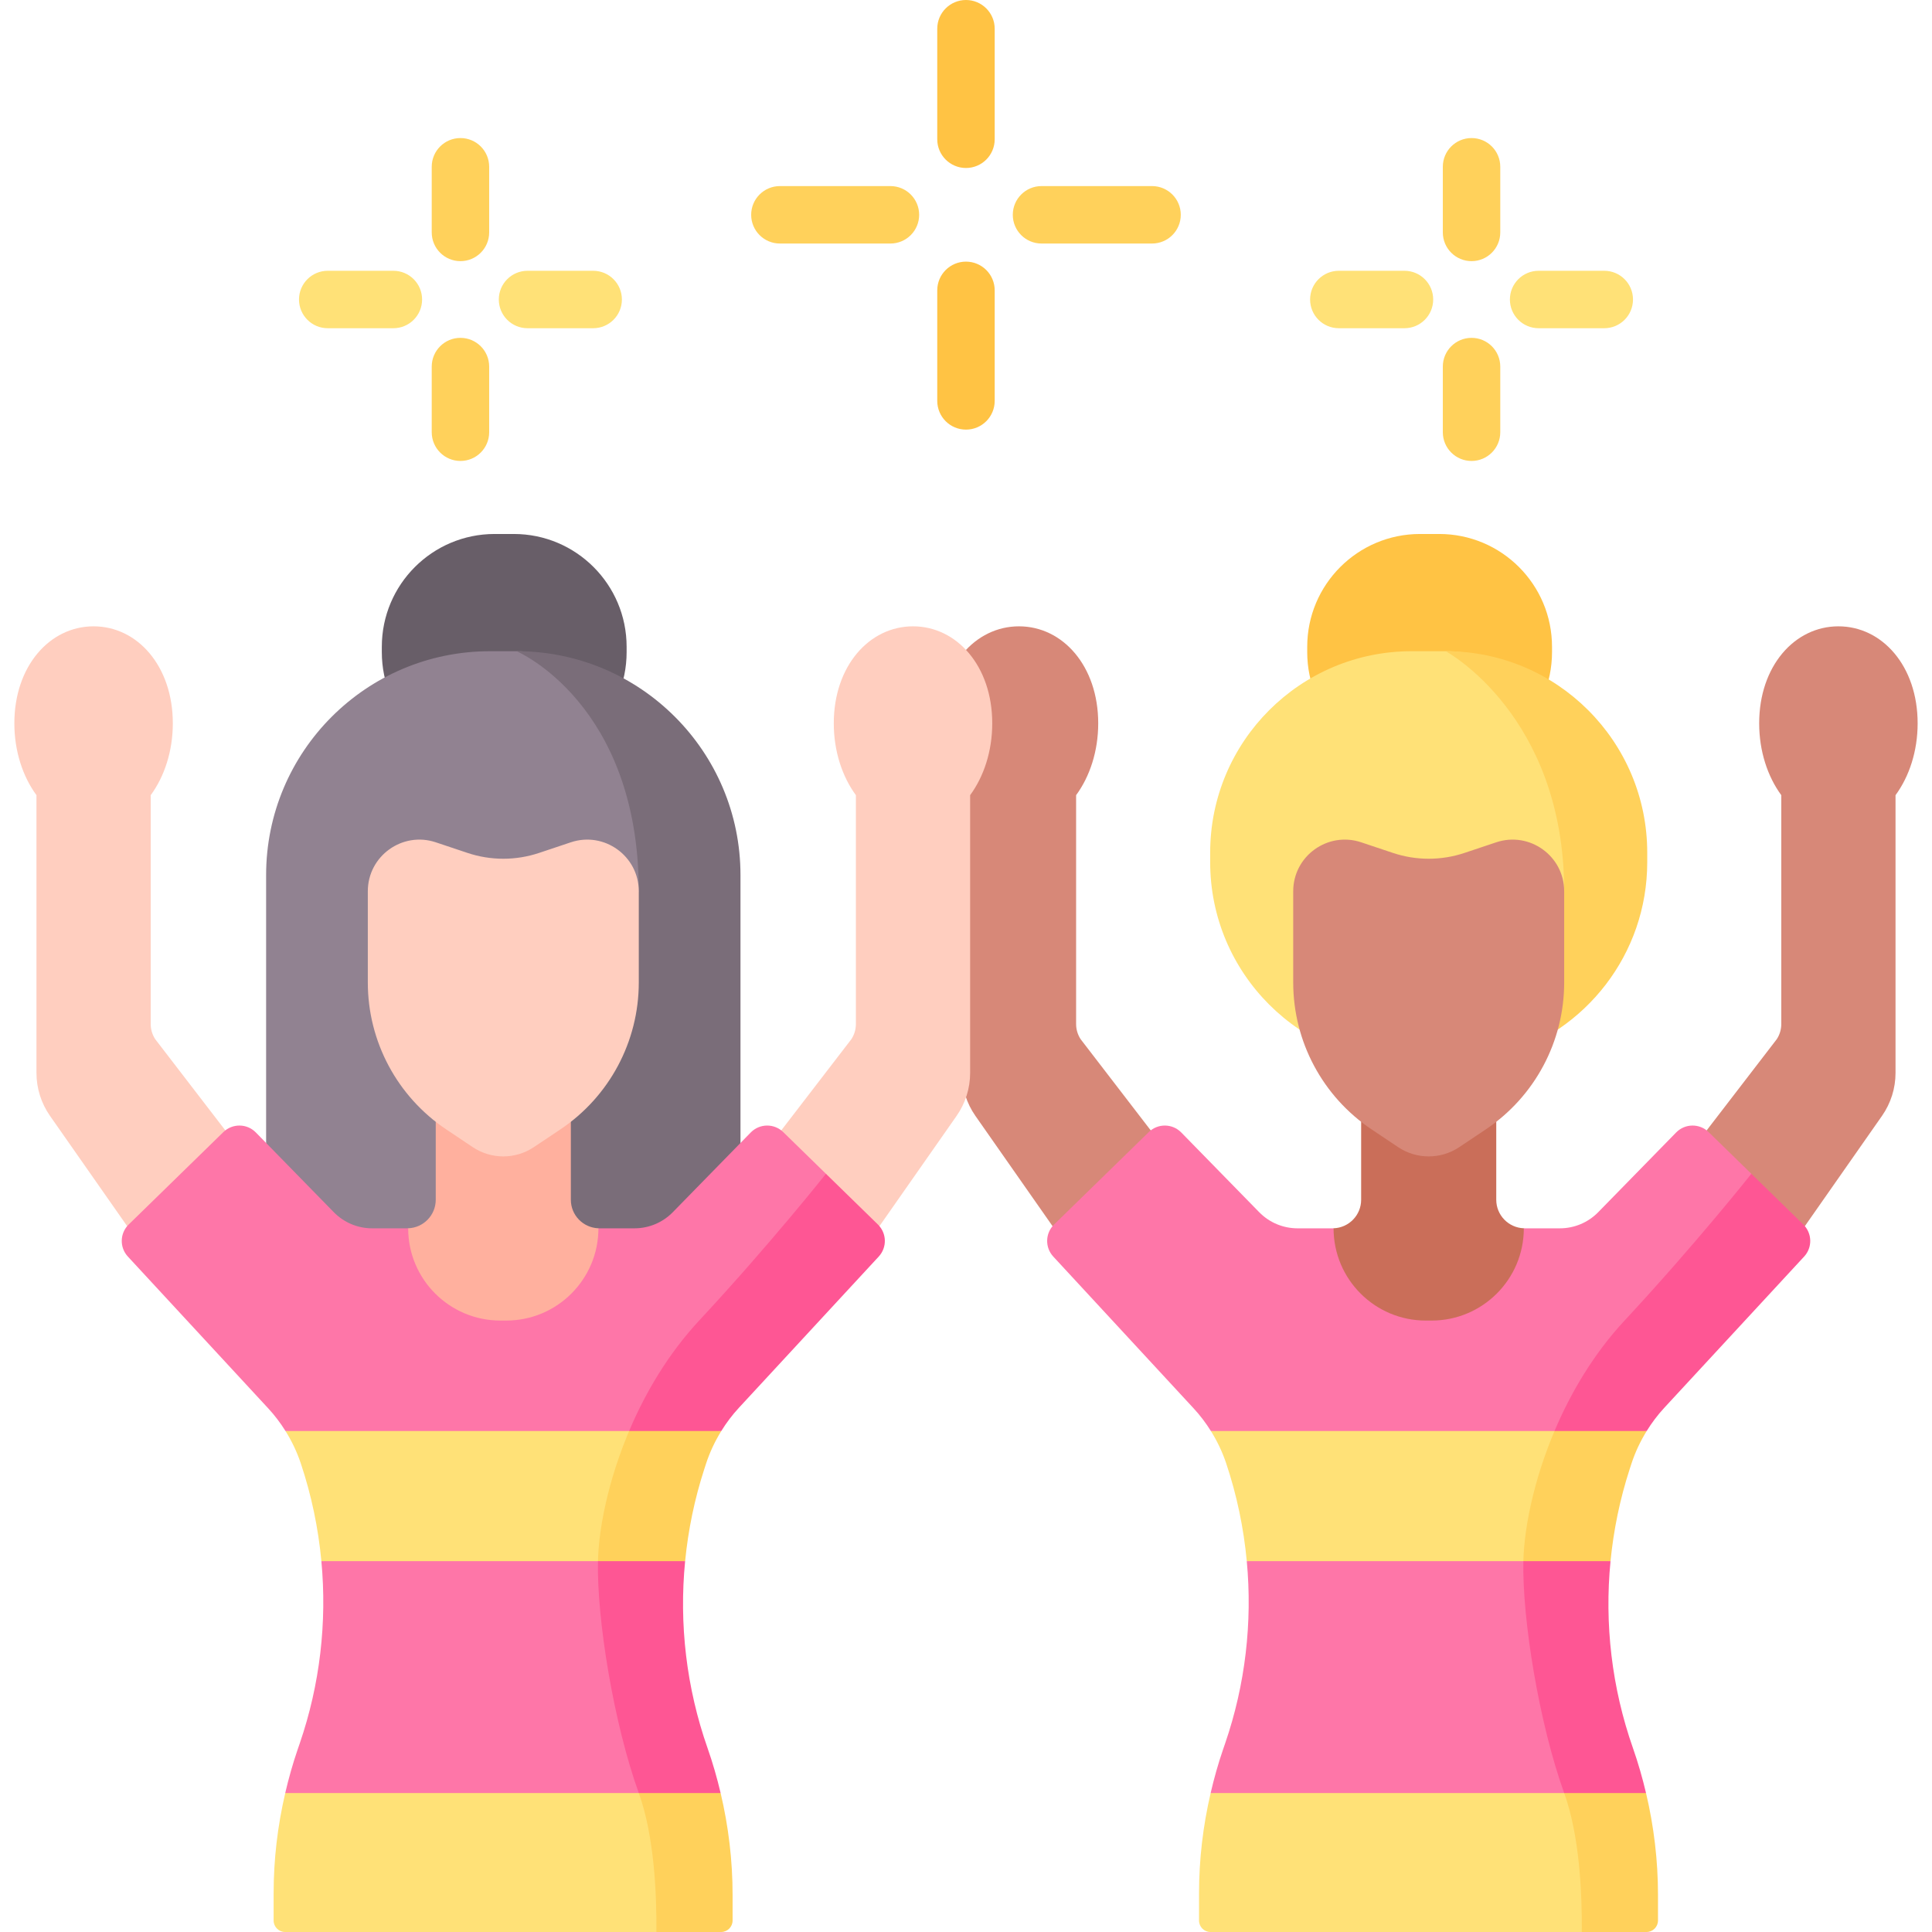 <svg id="Capa_1" enable-background="new 0 0 512 512" viewBox="0 0 512 512" xmlns="http://www.w3.org/2000/svg"><g><path d="m381.398 202.723h-5.069c-16.515 0-29.903-13.388-29.903-29.903v-1.406c0-16.515 13.388-29.903 29.903-29.903h5.069c16.515 0 29.903 13.388 29.903 29.903v1.406c.001 16.515-13.388 29.903-29.903 29.903z" fill="#ffc344"/><path d="m431.199 225.965v2.507c0 24.418-11.065 45.004-33.443 51.357-4.648 1.319-9.55 2.03-14.614 2.03h-9.042c-29.492 0-53.392-23.9-53.392-53.382v-2.507c0-29.492 23.9-53.392 53.392-53.392h9.042c22.807 0 48.057 23.895 48.057 53.387z" fill="#ffe177"/><path d="m436.535 225.97v2.507c0 24.418-16.4 44.999-38.778 51.352-2.831-7.409-5.551-15.345-5.551-15.345l22.317-28.284c0-46.674-31.38-63.622-31.38-63.622 29.481 0 53.392 23.9 53.392 53.392z" fill="#ffd15b"/><path d="m470.867 275.387c.778-1.19 1.193-2.582 1.193-4.004v-60.654c-3.626-4.941-5.859-11.648-5.859-19.042 0-15.184 9.401-25.703 20.997-25.703s20.997 10.519 20.997 25.703c0 7.394-2.233 14.101-5.859 19.042v73.607c0 4.072-1.252 8.046-3.587 11.383l-21.255 30.381-26.057-25.432z" fill="#d78878"/><path d="m286.373 275.387c-.778-1.19-1.193-2.582-1.193-4.004v-60.654c3.626-4.941 5.859-11.648 5.859-19.042 0-15.184-9.401-25.703-20.997-25.703s-20.997 10.519-20.997 25.703c0 7.394 2.233 14.101 5.859 19.042v73.607c0 4.072 1.252 8.046 3.587 11.383l21.255 30.381 26.057-25.432z" fill="#d78878"/><path d="m377.854 360.426h1.533c13.5 0 35.138-26.48 24.444-34.907v-.013c-4.059-.141-7.308-3.467-7.308-7.56v-31.556c0-4.183-3.391-7.573-7.573-7.573h-10.33-17.902v39.129c0 4.093-3.249 7.419-7.308 7.56v.013c-13.049 9.433 10.944 34.907 24.444 34.907z" fill="#ca6e59"/><path d="m317.754 501.758v7.198c0 1.681 1.363 3.045 3.045 3.045h98.391c1.681 0 7.985-1.237 7.985-2.919l9.214-10.893c0-9.103.192-14.185-1.896-23.016l-55.97-10.15-57.69 10.15c-2.027 8.704-3.079 17.62-3.079 26.585z" fill="#ffe177"/><path d="m436.34 512c1.681 0 3.045-1.363 3.045-3.045v-6.798c0-9.103-1.085-18.155-3.173-26.986l-23.067-4.058c.449 1.394.909 2.752 1.381 4.058 4.104 11.366 4.758 26.767 4.665 36.828h17.149z" fill="#ffd15b"/><path d="m324.934 387.748c2.842 8.469 4.652 17.187 5.476 25.973l48.453 11.165 43.45-11.165c.809-8.242 2.487-16.421 5.076-24.391l.441-1.359c.999-3.075 2.374-6.001 4.066-8.735l-53.032-10.15-57.965 10.15c1.666 2.664 3.03 5.516 4.035 8.512z" fill="#ffe177"/><path d="m431.881 389.329.441-1.359c.999-3.075 2.374-6.001 4.066-8.735l-22.645-3.995c-6.772 14.433-9.824 28.911-10.033 38.481-.036 1.653-.013 3.455.06 5.364l23.035-5.364c.81-8.242 2.488-16.422 5.076-24.392z" fill="#ffd15b"/><path d="m324.667 462.046-.547 1.591c-1.302 3.79-2.383 7.643-3.289 11.534h93.693s15.527-4.255 14.157-8.156l-7.206-46.591-17.765-6.704h-73.3c1.522 16.237-.378 32.714-5.743 48.326z" fill="#fe76a8"/><path d="m432.758 463.29c-5.613-15.985-7.589-32.906-5.953-49.569h-23.095c-.335 15.419 4.198 43.127 10.814 61.451h21.687c-.948-4.011-2.083-7.981-3.453-11.882z" fill="#fe5694"/><path d="m471.753 334.011c2.24-2.422 2.143-6.188-.218-8.492l-7.407-14.451-11.324-11.053c-2.405-2.347-6.258-2.302-8.607.101l-20.66 21.132c-2.67 2.731-6.329 4.271-10.149 4.271h-9.292c-.09 0-.177-.01-.266-.013v.013c0 13.5-10.944 24.444-24.444 24.444h-1.533c-13.5 0-24.443-10.944-24.443-24.444v-.013c-.089.003-.176.013-.266.013h-9.292c-3.82 0-7.478-1.54-10.149-4.271l-20.659-21.132c-2.35-2.403-6.202-2.448-8.607-.101l-25.094 24.492c-2.361 2.304-2.457 6.07-.218 8.492l37.215 40.246c1.712 1.852 3.23 3.863 4.56 5.99h91.06c1.351-2.183 23.685-8.254 25.438-10.15z" fill="#fe76a8"/><path d="m477.898 324.507-13.77-13.439s-14.832 18.711-33.603 38.895c-8.195 8.813-14.281 19.145-18.566 29.273h24.429c1.351-2.183 2.9-4.245 4.653-6.141l37.075-40.095c2.24-2.423 2.143-6.188-.218-8.493z" fill="#fe5694"/><path d="m393.729 299.314-7.001 4.684c-4.906 3.283-11.308 3.283-16.215 0l-7.001-4.684c-12.995-8.696-20.796-23.301-20.796-38.938v-24.181c0-9.344 9.159-15.937 18.02-12.973l8.388 2.806c6.163 2.062 12.83 2.062 18.993 0l8.388-2.806c8.861-2.964 18.02 3.629 18.02 12.973v24.181c0 15.637-7.801 30.242-20.796 38.938z" fill="#d78878"/><g><g><path d="m425.148 86.982h-17.398c-4.204 0-7.611-3.408-7.611-7.611s3.408-7.611 7.611-7.611h17.398c4.204 0 7.612 3.408 7.612 7.611s-3.408 7.611-7.612 7.611z" fill="#ffe177"/></g><g><path d="m372.199 86.982h-17.398c-4.204 0-7.611-3.408-7.611-7.611s3.408-7.611 7.611-7.611h17.398c4.204 0 7.611 3.408 7.611 7.611s-3.407 7.611-7.611 7.611z" fill="#ffe177"/></g><g><path d="m389.975 69.207c-4.204 0-7.612-3.408-7.612-7.611v-17.399c0-4.204 3.408-7.611 7.612-7.611s7.611 3.408 7.611 7.611v17.398c0 4.204-3.408 7.612-7.611 7.612z" fill="#ffd15b"/></g><g><path d="m389.975 122.156c-4.204 0-7.612-3.408-7.612-7.611v-17.399c0-4.204 3.408-7.611 7.612-7.611s7.611 3.408 7.611 7.611v17.398c0 4.204-3.408 7.612-7.611 7.612z" fill="#ffd15b"/></g></g><g><g><path d="m104.25 86.982h-17.398c-4.204 0-7.612-3.408-7.612-7.611s3.408-7.611 7.612-7.611h17.398c4.204 0 7.611 3.408 7.611 7.611s-3.408 7.611-7.611 7.611z" fill="#ffe177"/></g><g><path d="m157.199 86.982h-17.398c-4.204 0-7.611-3.408-7.611-7.611s3.408-7.611 7.611-7.611h17.398c4.204 0 7.611 3.408 7.611 7.611s-3.407 7.611-7.611 7.611z" fill="#ffe177"/></g><g><path d="m122.025 69.207c-4.204 0-7.612-3.408-7.612-7.611v-17.399c0-4.204 3.408-7.611 7.612-7.611s7.611 3.408 7.611 7.611v17.398c.001 4.204-3.407 7.612-7.611 7.612z" fill="#ffd15b"/></g><g><path d="m122.025 122.156c-4.204 0-7.612-3.408-7.612-7.611v-17.399c0-4.204 3.408-7.611 7.612-7.611s7.611 3.408 7.611 7.611v17.398c.001 4.204-3.407 7.612-7.611 7.612z" fill="#ffd15b"/></g></g><g><g><path d="m235.975 64.538h-29.296c-4.204 0-7.611-3.408-7.611-7.611s3.408-7.611 7.611-7.611h29.296c4.204 0 7.611 3.408 7.611 7.611s-3.408 7.611-7.611 7.611z" fill="#ffd15b"/></g><g><path d="m305.308 64.538h-29.296c-4.204 0-7.612-3.408-7.612-7.611s3.408-7.611 7.612-7.611h29.296c4.204 0 7.611 3.408 7.611 7.611s-3.407 7.611-7.611 7.611z" fill="#ffd15b"/></g><g><path d="m255.994 44.519c-4.204 0-7.611-3.408-7.611-7.611v-29.297c0-4.204 3.408-7.611 7.611-7.611s7.611 3.408 7.611 7.611v29.296c0 4.204-3.408 7.612-7.611 7.612z" fill="#ffc344"/></g><g><path d="m255.994 113.853c-4.204 0-7.611-3.408-7.611-7.611v-29.297c0-4.204 3.408-7.611 7.611-7.611s7.611 3.408 7.611 7.611v29.296c0 4.204-3.408 7.612-7.611 7.612z" fill="#ffc344"/></g></g><g><path d="m225.627 275.387c.778-1.19 1.193-2.582 1.193-4.004v-60.654c-3.626-4.941-5.859-11.648-5.859-19.042 0-15.184 9.401-25.703 20.997-25.703s20.997 10.519 20.997 25.703c0 7.394-2.233 14.101-5.859 19.042v73.607c0 4.072-1.252 8.046-3.587 11.383l-21.255 30.381-26.057-25.432z" fill="#ffcebf"/><path d="m41.132 275.387c-.778-1.19-1.193-2.582-1.193-4.004v-60.654c3.626-4.941 5.859-11.648 5.859-19.042 0-15.184-9.401-25.703-20.997-25.703s-20.997 10.519-20.997 25.703c0 7.394 2.233 14.101 5.859 19.042v73.607c0 4.072 1.252 8.046 3.587 11.383l21.255 30.381 26.057-25.432z" fill="#ffcebf"/><path d="m136.158 202.723h-5.069c-16.515 0-29.903-13.388-29.903-29.903v-1.406c0-16.515 13.388-29.903 29.903-29.903h5.069c16.515 0 29.903 13.388 29.903 29.903v1.406c0 16.515-13.388 29.903-29.903 29.903z" fill="#685e68"/><path d="m188.414 239.648 7.821 106.817-60.242.396-65.469.426v-115.38c0-32.76 26.559-59.329 59.329-59.329h7.053c24.556 0 51.508 34.31 51.508 67.07z" fill="#918291"/><path d="m196.235 231.907v114.558l-60.242.396c-3.877-11.427-7.987-27.239-7.987-27.239l41.274-83.422c0-49.901-32.374-63.622-32.374-63.622 32.769 0 59.329 26.569 59.329 59.329z" fill="#7a6d79"/><path d="m132.613 360.426h1.533c13.5 0 35.138-26.48 24.443-34.907v-.013c-4.059-.141-7.308-3.467-7.308-7.56v-31.556c0-4.183-3.391-7.573-7.573-7.573h-10.328-17.903v39.129c0 4.093-3.249 7.419-7.308 7.56v.013c-13.049 9.433 10.944 34.907 24.444 34.907z" fill="#ffb09e"/><path d="m72.513 501.758v7.198c0 1.681 1.363 3.045 3.045 3.045h98.391c1.681 0 7.985-1.237 7.985-2.919l9.214-10.893c0-9.103.192-14.185-1.896-23.016l-55.97-10.15-57.69 10.15c-2.027 8.704-3.079 17.62-3.079 26.585z" fill="#ffe177"/><path d="m191.099 512c1.682 0 3.045-1.363 3.045-3.045v-6.798c0-9.103-1.085-18.155-3.173-26.986l-23.067-4.058c.449 1.394.909 2.752 1.381 4.058 4.104 11.366 4.758 26.767 4.665 36.828h17.149z" fill="#ffd15b"/><path d="m79.694 387.748c2.842 8.469 4.652 17.187 5.476 25.973l48.454 11.165 43.45-11.165c.809-8.242 2.487-16.421 5.076-24.391l.441-1.359c.999-3.075 2.374-6.001 4.066-8.735l-53.032-10.15-57.965 10.15c1.665 2.664 3.029 5.516 4.034 8.512z" fill="#ffe177"/><path d="m186.641 389.329.441-1.359c.999-3.075 2.374-6.001 4.066-8.735l-22.645-3.995c-6.772 14.433-9.824 28.911-10.033 38.481-.036 1.653-.013 3.455.06 5.364l23.035-5.364c.809-8.242 2.487-16.422 5.076-24.392z" fill="#ffd15b"/><path d="m79.427 462.046-.547 1.591c-1.302 3.79-2.383 7.643-3.289 11.534h93.693s15.527-4.255 14.157-8.156l-7.206-46.591-17.765-6.704h-73.3c1.522 16.237-.379 32.714-5.743 48.326z" fill="#fe76a8"/><path d="m226.513 334.011c2.24-2.422 2.143-6.188-.218-8.492l-7.407-14.451-11.325-11.053c-2.405-2.347-6.258-2.302-8.607.101l-20.66 21.132c-2.67 2.731-6.329 4.271-10.149 4.271h-9.292c-.09 0-.177-.01-.266-.013v.013c0 13.5-10.944 24.444-24.443 24.444h-1.533c-13.5 0-24.444-10.944-24.444-24.444v-.013c-.089.003-.176.013-.266.013h-9.292c-3.82 0-7.478-1.54-10.149-4.271l-20.66-21.132c-2.35-2.403-6.202-2.448-8.607-.101l-25.094 24.492c-2.361 2.304-2.457 6.07-.218 8.492l37.215 40.246c1.712 1.852 3.23 3.863 4.56 5.99h91.06c1.351-2.183 23.685-8.254 25.438-10.15z" fill="#fe76a8"/><path d="m232.658 324.507-13.77-13.439s-14.833 18.711-33.603 38.895c-8.195 8.813-14.281 19.145-18.566 29.273h24.429c1.351-2.183 2.9-4.245 4.653-6.141l37.075-40.095c2.239-2.423 2.143-6.188-.218-8.493z" fill="#fe5694"/><path d="m148.488 299.314-7.001 4.684c-4.906 3.283-11.308 3.283-16.215 0l-7.001-4.684c-12.995-8.696-20.796-23.301-20.796-38.938v-24.181c0-9.344 9.159-15.937 18.02-12.973l8.388 2.806c6.163 2.062 12.83 2.062 18.993 0l8.388-2.806c8.861-2.964 18.02 3.629 18.02 12.973v24.181c0 15.637-7.8 30.242-20.796 38.938z" fill="#ffcebf"/></g><path d="m187.518 463.29c-5.613-15.985-7.589-32.906-5.953-49.569h-23.095c-.335 15.419 4.198 43.127 10.814 61.451h21.687c-.948-4.011-2.083-7.981-3.453-11.882z" fill="#fe5694"/></g><g/><g/><g/><g/><g/><g/><g/><g/><g/><g/><g/><g/><g/><g/><g/></svg>